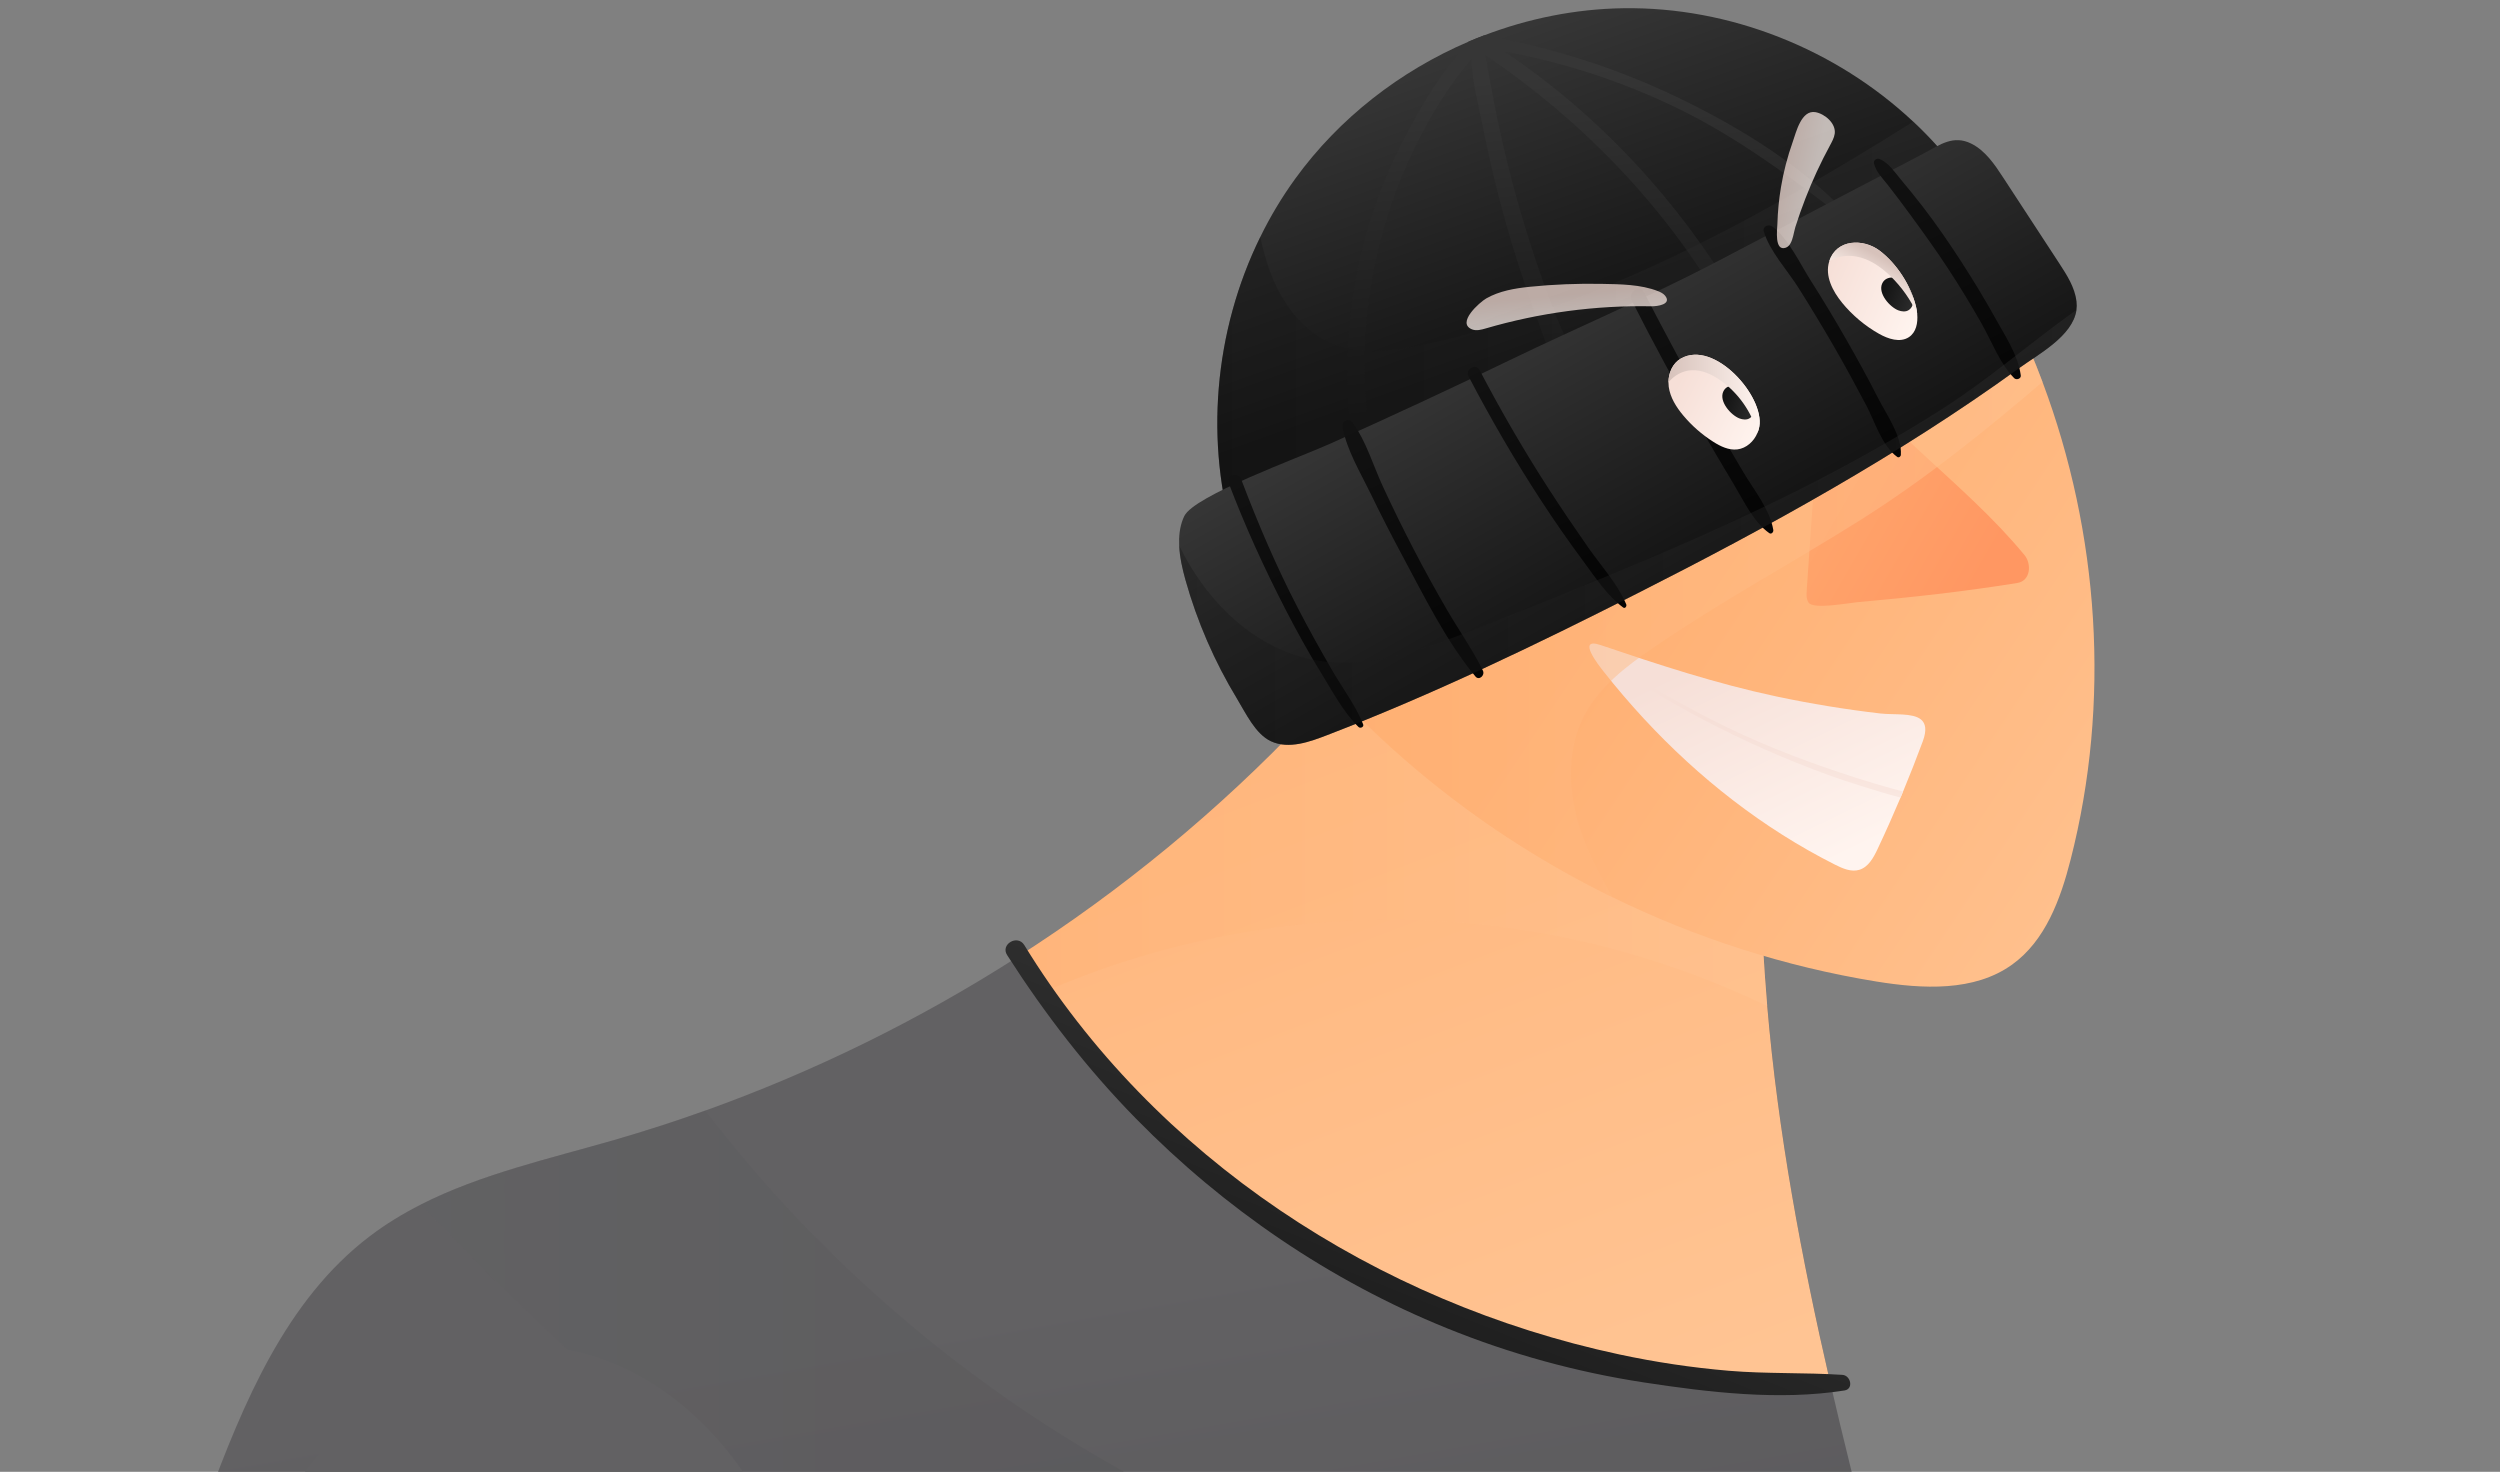 <svg width="124" height="73" viewBox="0 0 124 73" fill="none" xmlns="http://www.w3.org/2000/svg">
<rect x="0" y="0" width="124" height="73" fill="#808080" stroke="none"/>
<path d="M-8.463 147.811C3.856 156.915 19.004 162.458 34.312 163.156H34.315C37.177 163.288 40.045 163.249 42.9 163.033C46.525 160.035 49.92 156.811 53.137 153.418C53.852 152.664 54.557 151.903 55.255 151.134C56.655 149.591 58.022 148.016 59.361 146.412C62.43 142.743 65.346 138.931 68.172 135.037C69.407 133.335 70.622 131.619 71.823 129.891C73.246 127.851 74.649 125.794 76.04 123.729C76.228 123.451 76.415 123.174 76.6 122.896C79.173 119.07 81.713 115.22 84.268 111.396C84.928 110.407 85.591 109.417 86.256 108.432C88.717 104.779 91.268 101.004 92.932 96.963C93.885 94.645 94.546 92.242 94.731 89.723C94.944 86.822 94.506 83.94 93.868 81.09C93.549 79.669 93.182 78.254 92.819 76.85C92.107 74.095 91.416 71.33 90.776 68.553C88.866 60.275 87.423 51.895 87.349 43.418C81.21 39.73 74.86 36.062 68.548 32.68C67.018 34.344 67.007 35.666 64.745 35.673C60.477 40.182 55.65 44.158 50.417 47.5C45.579 50.593 40.393 53.146 34.986 55.083C33.495 55.618 31.986 56.105 30.463 56.545C27.227 57.479 23.843 58.237 20.87 59.747C19.984 60.195 19.136 60.712 18.337 61.319C14.181 64.48 12.073 69.585 10.257 74.48C10.238 74.528 10.221 74.58 10.201 74.628C8.593 78.972 7.066 83.355 5.618 87.77C4.3 91.799 3.05 95.855 1.872 99.935C0.604 104.315 -0.578 108.723 -1.677 113.149C-2.022 114.536 -2.357 115.925 -2.685 117.316C-3.341 120.098 -3.962 122.887 -4.551 125.684C-5.798 131.62 -6.892 137.58 -7.824 143.552C-8.047 144.972 -8.258 146.392 -8.461 147.811H-8.463Z" fill="url(#paint0_linear_28963_357996)"/>
<path d="M50.416 47.5C50.803 48.1 51.203 48.69 51.62 49.271C56.021 55.437 61.959 60.508 68.759 63.857C75.56 67.205 83.199 68.824 90.773 68.553C89.353 62.392 88.189 56.172 87.656 49.9C87.472 47.745 87.364 45.584 87.346 43.418C81.207 39.73 74.858 36.062 68.545 32.68C67.015 34.344 67.004 35.666 64.742 35.673C60.474 40.182 55.647 44.158 50.414 47.5H50.416Z" fill="url(#paint1_linear_28963_357996)"/>
<path style="mix-blend-mode:multiply" opacity="0.46" d="M50.415 47.5C50.802 48.1 51.203 48.69 51.619 49.271C57.523 46.676 64.017 45.424 70.466 45.65C76.408 45.858 82.299 47.321 87.654 49.9C87.469 47.745 87.362 45.584 87.344 43.418C81.205 39.73 74.856 36.062 68.543 32.68C67.013 34.344 67.002 35.666 64.74 35.673C60.472 40.182 55.645 44.158 50.412 47.5H50.415Z" fill="url(#paint2_linear_28963_357996)"/>
<path d="M65.748 33.828C65.877 33.971 66.007 34.114 66.141 34.256C66.214 34.335 66.286 34.411 66.359 34.486C66.649 34.796 66.946 35.104 67.246 35.406C68.447 36.613 69.716 37.753 71.043 38.822C73.797 41.042 76.802 42.95 79.983 44.504C84.111 46.523 88.529 47.946 93.067 48.683C95.362 49.054 97.918 49.199 99.804 47.842C101.452 46.657 102.203 44.6 102.704 42.631C104.698 34.843 104.128 26.464 101.308 18.945C100.518 16.833 99.549 14.789 98.412 12.845C97.478 11.249 96.428 9.722 95.269 8.277C88.071 7.814 79.76 9.918 74.403 14.748C69.048 19.577 66.031 26.623 65.748 33.828Z" fill="url(#paint3_linear_28963_357996)"/>
<path d="M79.53 33.297C80.164 34.102 80.829 34.882 81.525 35.634C84.245 38.574 87.443 41.089 91.025 42.891C91.397 43.078 91.818 43.263 92.217 43.144C92.669 43.011 92.925 42.543 93.126 42.116C93.525 41.272 93.904 40.419 94.268 39.559C94.31 39.459 94.353 39.358 94.394 39.257C94.734 38.437 95.059 37.61 95.368 36.776C95.581 36.203 95.508 35.875 95.281 35.687C94.864 35.347 93.932 35.466 93.266 35.389C91.537 35.188 89.815 34.905 88.111 34.545C85.132 33.911 82.267 32.97 79.387 31.994C78.172 31.582 79.305 33.01 79.53 33.296V33.297Z" fill="url(#paint4_linear_28963_357996)"/>
<path style="mix-blend-mode:multiply" d="M79.669 32.771C80.738 33.521 81.844 34.228 82.98 34.873C84.955 35.998 87.01 36.992 89.117 37.84C90.178 38.269 91.255 38.658 92.347 38.996C92.978 39.192 93.619 39.394 94.266 39.56C94.308 39.461 94.351 39.36 94.391 39.259C94.23 39.217 94.068 39.173 93.907 39.13C93.299 38.962 92.696 38.783 92.095 38.591C89.906 37.89 87.743 37.085 85.674 36.082C83.617 35.084 81.633 33.938 79.724 32.679C79.665 32.64 79.613 32.734 79.668 32.771H79.669Z" fill="url(#paint5_linear_28963_357996)"/>
<path d="M89.608 29.555C89.602 29.462 89.608 29.365 89.614 29.272C89.766 27.046 89.919 24.819 90.071 22.593C90.138 21.628 90.107 20.695 90.014 19.725C89.965 19.22 89.981 18.467 89.697 18.021C89.56 17.806 89.829 17.556 90.038 17.679C90.985 18.232 91.806 19.17 92.603 19.921C93.487 20.754 94.365 21.589 95.257 22.414C97.038 24.061 98.874 25.662 100.42 27.538C100.769 27.962 100.729 28.808 100.056 28.916C97.431 29.342 94.768 29.634 92.12 29.869C91.696 29.906 89.925 30.245 89.7 29.883C89.638 29.785 89.614 29.672 89.606 29.555H89.608Z" fill="url(#paint6_linear_28963_357996)"/>
<path style="mix-blend-mode:multiply" opacity="0.46" d="M66.141 34.255C66.214 34.335 66.285 34.411 66.358 34.485C66.672 34.813 66.97 35.11 67.245 35.405C68.446 36.612 69.716 37.753 71.042 38.822C73.797 41.042 76.802 42.95 79.982 44.503C79.306 43.344 78.689 42.156 78.304 40.876C77.777 39.124 77.728 37.158 78.559 35.531C79.298 34.089 80.639 33.064 81.972 32.146C85.264 29.887 88.78 27.986 92.159 25.867C95.416 23.824 98.396 21.435 101.307 18.944C100.518 16.833 99.549 14.788 98.411 12.845C95.048 12.969 91.858 14.656 89.093 16.637C86.064 18.808 83.305 21.394 79.998 23.11C78.076 24.105 76.009 24.788 74.011 25.623C72.013 26.459 70.045 27.475 68.521 29.015C67.138 30.415 66.156 32.306 66.141 34.257V34.255Z" fill="url(#paint7_linear_28963_357996)"/>
<path d="M61.269 26.94C67.129 26.792 73.037 25.38 78.511 22.952C80.109 22.243 81.672 21.449 83.183 20.573C88.591 17.444 93.383 13.283 97.018 8.366C96.375 7.532 95.664 6.753 94.896 6.034C91.051 2.428 85.789 0.329 80.51 0.408C78.154 0.443 75.813 0.913 73.613 1.754C73.353 1.852 73.094 1.956 72.839 2.066C69.44 3.519 66.419 5.865 64.248 8.859C63.586 9.772 63.005 10.74 62.512 11.75C60.219 16.417 59.726 21.97 61.269 26.942V26.94Z" fill="url(#paint8_linear_28963_357996)"/>
<path style="mix-blend-mode:multiply" d="M66.927 20.694C66.995 21.423 66.945 22.605 67.481 23.149C67.672 23.342 67.943 23.225 68.033 23.003C68.199 22.596 68.051 22.232 67.983 21.81C67.899 21.316 67.837 20.82 67.787 20.321C67.7 19.41 67.666 18.494 67.683 17.579C67.719 15.699 67.985 13.829 68.454 12.009C68.937 10.14 69.622 8.332 70.522 6.626C70.949 5.817 71.423 5.032 71.939 4.277C72.262 3.808 72.628 3.367 72.983 2.919C73.012 4.06 73.352 5.29 73.558 6.326C73.859 7.85 74.218 9.364 74.634 10.861C75.063 12.402 75.554 13.93 76.104 15.434C76.623 16.852 77.125 18.395 77.919 19.689C78.162 20.087 78.832 19.827 78.684 19.366C78.217 17.896 77.484 16.498 76.937 15.053C76.388 13.599 75.893 12.124 75.456 10.633C75.018 9.143 74.637 7.636 74.316 6.118C74.154 5.358 74.013 4.596 73.87 3.834C73.8 3.463 73.746 3.085 73.659 2.717C78.495 6 82.547 10.19 85.511 15.266C85.757 15.688 86.414 15.305 86.165 14.882C83.294 10.01 79.32 5.697 74.598 2.546C77.552 3.092 80.42 4.025 83.129 5.333C86.279 6.853 88.974 8.908 91.727 11.032C91.83 11.111 91.937 10.948 91.859 10.861C89.521 8.296 86.363 6.348 83.258 4.853C80.201 3.381 76.949 2.343 73.61 1.754C73.351 1.852 73.091 1.956 72.837 2.066C72.841 2.088 72.849 2.111 72.86 2.135C71.617 3.337 70.632 5.04 69.835 6.517C68.911 8.226 68.179 10.049 67.678 11.927C67.175 13.812 66.892 15.755 66.83 17.705C66.799 18.703 66.829 19.703 66.924 20.696L66.927 20.694Z" fill="url(#paint9_linear_28963_357996)"/>
<path style="mix-blend-mode:multiply" opacity="0.33" d="M61.269 26.94C67.129 26.792 73.037 25.38 78.511 22.952C80.054 22.138 81.62 21.356 83.183 20.573C88.591 17.444 93.383 13.284 97.018 8.366C96.375 7.532 95.664 6.754 94.896 6.034C87.366 10.743 79.472 15.128 70.81 17.053C69.238 17.401 67.543 17.659 66.059 17.032C64.742 16.476 63.775 15.281 63.199 13.97C62.885 13.257 62.672 12.51 62.512 11.748C60.219 16.416 59.726 21.968 61.269 26.94Z" fill="url(#paint10_linear_28963_357996)"/>
<path d="M58.488 27.064C58.513 27.647 58.651 28.237 58.798 28.762C59.377 30.83 60.242 32.819 61.355 34.655C61.793 35.376 62.267 36.406 63.042 36.768C63.934 37.181 64.992 36.784 65.843 36.456C71.084 34.438 76.181 31.981 81.187 29.444C87.719 26.137 94.199 22.568 100.137 18.267C101.091 17.576 102.809 16.673 102.992 15.374C103.011 15.236 103.013 15.093 102.995 14.947C102.913 14.261 102.525 13.651 102.144 13.07C101.212 11.647 100.283 10.221 99.351 8.796C98.927 8.147 98.47 7.47 97.774 7.123C96.885 6.683 96.22 7.179 95.462 7.584C94.376 8.166 93.274 8.723 92.182 9.295C89.875 10.504 87.569 11.714 85.261 12.923C81.835 14.719 78.366 16.181 74.885 17.863C71.923 19.294 68.937 20.682 65.933 22.027C64.433 22.698 59.22 24.592 58.742 25.596C58.72 25.641 58.7 25.689 58.679 25.736C58.513 26.151 58.467 26.603 58.487 27.061L58.488 27.064Z" fill="url(#paint11_linear_28963_357996)"/>
<path d="M93.25 7.896C93.701 8.104 93.971 8.533 94.286 8.909C94.645 9.339 94.999 9.774 95.343 10.217C96.022 11.092 96.649 12.01 97.252 12.937C97.864 13.879 98.445 14.842 98.991 15.822C99.469 16.683 100.1 17.629 100.231 18.621C100.252 18.791 100.01 18.865 99.903 18.756C99.19 18.03 98.793 16.944 98.296 16.065C97.766 15.128 97.206 14.208 96.615 13.307C96.025 12.406 95.396 11.533 94.76 10.665C94.39 10.159 94.017 9.659 93.631 9.167C93.359 8.822 93.07 8.547 92.953 8.121C92.904 7.938 93.096 7.823 93.25 7.893V7.896Z" fill="url(#paint12_linear_28963_357996)"/>
<path d="M87.916 11.239C88.724 11.865 89.272 13.067 89.818 13.925C90.421 14.871 90.999 15.833 91.556 16.807C92.114 17.781 92.655 18.765 93.163 19.765C93.567 20.559 94.345 21.643 94.283 22.562C94.277 22.642 94.183 22.72 94.104 22.664C93.348 22.125 92.995 20.916 92.571 20.112C92.047 19.119 91.511 18.134 90.95 17.163C90.389 16.192 89.807 15.232 89.209 14.282C88.659 13.409 87.786 12.476 87.486 11.49C87.403 11.22 87.73 11.097 87.915 11.242L87.916 11.239Z" fill="url(#paint13_linear_28963_357996)"/>
<path d="M81.559 14.531C82.605 16.551 83.678 18.557 84.799 20.538C85.346 21.506 85.903 22.469 86.472 23.424C86.992 24.301 87.786 25.265 87.956 26.286C87.973 26.392 87.861 26.519 87.754 26.442C86.966 25.881 86.498 24.857 86.01 24.046C85.411 23.05 84.822 22.048 84.244 21.038C83.088 19.02 81.984 16.974 80.932 14.899C80.72 14.483 81.345 14.113 81.561 14.531H81.559Z" fill="url(#paint14_linear_28963_357996)"/>
<path d="M73.387 18.354C74.448 20.384 75.598 22.366 76.841 24.288C77.462 25.248 78.105 26.196 78.76 27.134C79.393 28.043 80.228 28.95 80.661 29.974C80.698 30.064 80.61 30.206 80.506 30.13C79.693 29.525 79.095 28.591 78.495 27.784C77.784 26.825 77.103 25.846 76.451 24.847C75.147 22.849 73.948 20.787 72.842 18.673C72.654 18.314 73.198 17.994 73.387 18.354Z" fill="url(#paint15_linear_28963_357996)"/>
<path d="M67.098 20.972C67.755 21.872 68.113 23.096 68.581 24.108C69.067 25.161 69.578 26.2 70.111 27.23C70.645 28.259 71.203 29.273 71.787 30.276C72.365 31.268 73.05 32.236 73.554 33.268C73.662 33.493 73.366 33.774 73.182 33.554C71.719 31.79 70.636 29.566 69.553 27.555C69.005 26.536 68.478 25.504 67.973 24.462C67.482 23.45 66.783 22.298 66.595 21.184C66.542 20.871 66.91 20.713 67.1 20.971L67.098 20.972Z" fill="url(#paint16_linear_28963_357996)"/>
<path d="M61.561 23.767C62.391 25.959 63.312 28.114 64.392 30.194C64.915 31.204 65.471 32.197 66.037 33.183C66.551 34.084 67.225 34.961 67.612 35.924C67.667 36.058 67.472 36.148 67.382 36.058C66.612 35.304 66.065 34.245 65.501 33.333C64.878 32.326 64.308 31.286 63.764 30.233C62.709 28.187 61.751 26.094 60.936 23.939C60.789 23.548 61.416 23.378 61.564 23.767H61.561Z" fill="url(#paint17_linear_28963_357996)"/>
<path d="M91.37 15.02C91.878 15.638 92.501 16.162 93.197 16.555C93.654 16.813 94.243 17.01 94.681 16.723C95.041 16.485 95.133 16.022 95.094 15.575C95.085 15.444 95.061 15.312 95.03 15.188C94.777 14.162 94.078 13.07 93.225 12.43C92.416 11.821 91.087 11.855 90.735 12.952C90.731 12.958 90.728 12.966 90.727 12.972C90.508 13.685 90.896 14.442 91.37 15.018V15.02Z" fill="url(#paint18_linear_28963_357996)"/>
<path d="M82.755 18.967C82.755 19.042 82.76 19.113 82.769 19.185C82.843 19.718 83.141 20.191 83.487 20.605C83.913 21.114 84.416 21.555 84.976 21.911C85.336 22.141 85.748 22.34 86.172 22.29C86.623 22.236 86.997 21.891 87.171 21.468C87.211 21.369 87.244 21.267 87.261 21.161C87.52 19.655 85.027 16.835 83.366 17.786C82.964 18.019 82.755 18.496 82.754 18.965L82.755 18.967Z" fill="url(#paint19_linear_28963_357996)"/>
<path style="mix-blend-mode:lighten" opacity="0.73" d="M88.94 11.713C88.877 11.963 88.78 12.213 88.577 12.285C87.997 12.488 88.151 11.368 88.159 11.101C88.176 10.495 88.235 9.889 88.335 9.291C88.462 8.526 88.658 7.774 88.917 7.044C89.085 6.57 89.343 5.436 90.051 5.564C90.514 5.648 91.078 6.126 91.001 6.64C90.969 6.842 90.868 7.026 90.771 7.206C90.306 8.062 89.896 8.946 89.545 9.853C89.365 10.318 89.2 10.787 89.049 11.262C89.012 11.379 88.984 11.547 88.94 11.713Z" fill="url(#paint20_linear_28963_357996)"/>
<path style="mix-blend-mode:lighten" opacity="0.73" d="M75.859 14.227C75.129 14.302 74.363 14.433 73.718 14.802C73.392 14.99 72.213 16.027 73.019 16.339C73.232 16.421 73.471 16.354 73.69 16.291C76.355 15.511 79.137 15.139 81.914 15.192C82.19 15.197 82.95 15.102 82.583 14.659C82.496 14.554 82.367 14.493 82.24 14.442C81.392 14.105 80.354 14.097 79.45 14.08C78.252 14.057 77.052 14.105 75.859 14.226V14.227Z" fill="url(#paint21_linear_28963_357996)"/>
<path d="M50.805 46.876C57.274 57.434 68.299 64.609 80.313 67.179C82.106 67.563 83.918 67.835 85.745 67.99C87.624 68.148 89.506 68.071 91.383 68.193C91.796 68.22 91.953 68.894 91.487 68.967C88.261 69.48 84.738 69.059 81.533 68.568C78.177 68.054 74.906 67.154 71.759 65.877C65.961 63.526 60.72 59.948 56.342 55.481C53.92 53.013 51.816 50.282 49.952 47.371C49.61 46.837 50.471 46.332 50.803 46.874L50.805 46.876Z" fill="url(#paint22_linear_28963_357996)"/>
<path style="mix-blend-mode:multiply" opacity="0.32" d="M20.867 59.747C30.626 69.982 41.562 79.172 53.957 85.954C65.945 92.513 79.32 96.542 92.93 96.961C93.882 94.643 94.544 92.24 94.729 89.721C94.942 86.821 94.504 83.939 93.865 81.088C82.696 82.049 71.289 80.165 61.04 75.628C50.818 71.106 41.776 63.957 34.985 55.083C33.494 55.617 31.985 56.105 30.462 56.545C27.226 57.479 23.842 58.237 20.869 59.747H20.867Z" fill="url(#paint23_linear_28963_357996)"/>
<path d="M5.265 131.198C9.058 131.706 12.858 132.252 16.667 132.801C23.141 133.735 29.637 134.685 36.141 135.491H36.142C40.534 136.033 44.931 136.513 49.325 136.878C54.032 137.271 58.738 137.532 63.44 137.605C63.597 137.144 63.75 136.679 63.898 136.213C65.147 132.297 66.062 128.248 66.838 124.216C62.296 122.969 57.738 121.713 53.175 120.458C49.712 119.504 46.247 118.55 42.786 117.598C40.909 117.08 39.034 116.564 37.16 116.049C35.383 115.559 33.608 115.073 31.836 114.584C31.705 114.549 31.575 114.512 31.442 114.476C31.357 114.453 31.273 114.431 31.189 114.406C31.202 114.349 31.212 114.293 31.227 114.236C31.553 112.719 31.969 111.228 32.445 109.753C33.708 105.824 35.375 102.011 36.818 98.132C37.005 97.633 37.185 97.136 37.362 96.634C38.477 93.465 39.397 90.142 39.764 86.808C40.084 83.91 39.986 81.003 39.242 78.183C37.64 72.113 32.294 66.675 26.016 66.755C20.645 66.823 15.956 70.833 13.501 75.614C13.074 76.448 12.699 77.302 12.375 78.174C12.247 78.51 12.129 78.848 12.016 79.192C10.739 83.032 10.255 87.156 9.797 91.203C9.76 91.531 9.723 91.859 9.685 92.186C9.188 96.575 8.691 100.964 8.194 105.355C7.636 110.283 7.078 115.211 6.517 120.139C6.1 123.826 5.682 127.511 5.264 131.198H5.265Z" fill="url(#paint24_linear_28963_357996)"/>
<path style="mix-blend-mode:multiply" opacity="0.33" d="M58.488 27.065C58.513 27.647 58.651 28.238 58.797 28.763C59.377 30.831 60.242 32.819 61.355 34.656C61.793 35.377 62.267 36.407 63.042 36.769C63.934 37.182 64.992 36.784 65.843 36.456C71.084 34.438 76.181 31.982 81.187 29.445C87.718 26.137 94.199 22.568 100.137 18.268C101.091 17.576 102.809 16.674 102.992 15.375C102.95 15.401 102.905 15.432 102.862 15.464C100.659 17.037 98.642 18.805 96.35 20.272C91.736 23.222 86.775 25.585 81.743 27.726C78.905 28.934 76.038 30.069 73.17 31.203C70.688 32.184 68.056 33.183 65.418 32.773C62.33 32.291 59.873 29.914 58.488 27.065Z" fill="url(#paint25_linear_28963_357996)"/>
<path d="M94.71 15.351C94.697 15.363 94.681 15.374 94.664 15.385C94.518 15.478 94.325 15.455 94.162 15.395C93.732 15.231 93.127 14.545 93.36 14.054C93.562 13.627 94.178 13.726 94.467 14.001C94.755 14.276 95.114 15.028 94.71 15.353V15.351Z" fill="url(#paint26_linear_28963_357996)"/>
<path d="M86.828 20.711C86.814 20.724 86.798 20.735 86.781 20.745C86.635 20.839 86.442 20.815 86.279 20.755C85.849 20.592 85.245 19.905 85.478 19.414C85.68 18.987 86.295 19.086 86.584 19.361C86.873 19.636 87.232 20.388 86.828 20.713V20.711Z" fill="url(#paint27_linear_28963_357996)"/>
<path style="mix-blend-mode:multiply" d="M90.734 12.952C91.119 12.719 91.609 12.641 92.058 12.721C92.712 12.836 93.288 13.232 93.765 13.693C94.32 14.231 94.772 14.872 95.092 15.575C95.083 15.444 95.059 15.312 95.028 15.188C94.775 14.162 94.076 13.07 93.223 12.43C92.413 11.821 91.085 11.855 90.732 12.952H90.734Z" fill="url(#paint28_linear_28963_357996)"/>
<path style="mix-blend-mode:multiply" d="M82.756 18.967C83.028 18.624 83.443 18.394 83.882 18.364C84.407 18.332 84.915 18.569 85.344 18.872C86.225 19.495 86.876 20.432 87.173 21.468C87.213 21.369 87.246 21.267 87.263 21.161C87.522 19.655 85.029 16.835 83.368 17.786C82.966 18.019 82.757 18.496 82.756 18.965V18.967Z" fill="url(#paint29_linear_28963_357996)"/>
<defs>
<linearGradient id="paint0_linear_28963_357996" x1="50.933" y1="160.856" x2="34.436" y2="67.203" gradientUnits="userSpaceOnUse">
<stop stop-color="#454347"/>
<stop offset="1" stop-color="#626163"/>
</linearGradient>
<linearGradient id="paint1_linear_28963_357996" x1="78.547" y1="70.829" x2="58.726" y2="18.815" gradientUnits="userSpaceOnUse">
<stop stop-color="#FFC493"/>
<stop offset="1" stop-color="#FFB073"/>
</linearGradient>
<linearGradient id="paint2_linear_28963_357996" x1="87.656" y1="41.288" x2="50.415" y2="41.288" gradientUnits="userSpaceOnUse">
<stop stop-color="#FFC493"/>
<stop offset="1" stop-color="#FFB073"/>
</linearGradient>
<linearGradient id="paint3_linear_28963_357996" x1="112.191" y1="43.023" x2="83.456" y2="23.867" gradientUnits="userSpaceOnUse">
<stop stop-color="#FFC493"/>
<stop offset="1" stop-color="#FFB073"/>
</linearGradient>
<linearGradient id="paint4_linear_28963_357996" x1="91.288" y1="42.594" x2="86.085" y2="31.893" gradientUnits="userSpaceOnUse">
<stop stop-color="#FFF4EF"/>
<stop offset="1" stop-color="#F6DFD7"/>
</linearGradient>
<linearGradient id="paint5_linear_28963_357996" x1="86.384" y1="44.119" x2="87.035" y2="35.782" gradientUnits="userSpaceOnUse">
<stop stop-color="#FFF4EF"/>
<stop offset="1" stop-color="#F6DFD7"/>
</linearGradient>
<linearGradient id="paint6_linear_28963_357996" x1="98.198" y1="28.601" x2="84.984" y2="20.974" gradientUnits="userSpaceOnUse">
<stop stop-color="#FF9762"/>
<stop offset="1" stop-color="#FFB073"/>
</linearGradient>
<linearGradient id="paint7_linear_28963_357996" x1="101.307" y1="28.675" x2="66.139" y2="28.675" gradientUnits="userSpaceOnUse">
<stop stop-color="#FFC493"/>
<stop offset="1" stop-color="#FFB073"/>
</linearGradient>
<linearGradient id="paint8_linear_28963_357996" x1="73.549" y1="2.01" x2="78.782" y2="16.642" gradientUnits="userSpaceOnUse">
<stop stop-color="#363636"/>
<stop offset="1" stop-color="#131313"/>
</linearGradient>
<linearGradient id="paint9_linear_28963_357996" x1="77.973" y1="3.513" x2="79.834" y2="19.742" gradientUnits="userSpaceOnUse">
<stop stop-color="#363636"/>
<stop offset="1" stop-color="#131313"/>
</linearGradient>
<linearGradient id="paint10_linear_28963_357996" x1="97.017" y1="16.485" x2="60.377" y2="16.485" gradientUnits="userSpaceOnUse">
<stop stop-color="#363636"/>
<stop offset="1" stop-color="#131313"/>
</linearGradient>
<linearGradient id="paint11_linear_28963_357996" x1="76.804" y1="15.112" x2="84.137" y2="28.058" gradientUnits="userSpaceOnUse">
<stop stop-color="#363636"/>
<stop offset="1" stop-color="#131313"/>
</linearGradient>
<linearGradient id="paint12_linear_28963_357996" x1="92.386" y1="4.481" x2="101.52" y2="23.37" gradientUnits="userSpaceOnUse">
<stop stop-color="#161616"/>
<stop offset="1"/>
</linearGradient>
<linearGradient id="paint13_linear_28963_357996" x1="86.362" y1="7.392" x2="95.498" y2="26.283" gradientUnits="userSpaceOnUse">
<stop stop-color="#161616"/>
<stop offset="1"/>
</linearGradient>
<linearGradient id="paint14_linear_28963_357996" x1="79.69" y1="10.619" x2="88.824" y2="29.51" gradientUnits="userSpaceOnUse">
<stop stop-color="#161616"/>
<stop offset="1"/>
</linearGradient>
<linearGradient id="paint15_linear_28963_357996" x1="71.939" y1="14.366" x2="81.074" y2="33.257" gradientUnits="userSpaceOnUse">
<stop stop-color="#161616"/>
<stop offset="1"/>
</linearGradient>
<linearGradient id="paint16_linear_28963_357996" x1="65.291" y1="17.582" x2="74.425" y2="36.471" gradientUnits="userSpaceOnUse">
<stop stop-color="#161616"/>
<stop offset="1"/>
</linearGradient>
<linearGradient id="paint17_linear_28963_357996" x1="59.533" y1="20.366" x2="68.669" y2="39.255" gradientUnits="userSpaceOnUse">
<stop stop-color="#161616"/>
<stop offset="1"/>
</linearGradient>
<linearGradient id="paint18_linear_28963_357996" x1="95.423" y1="15.429" x2="90.607" y2="13.348" gradientUnits="userSpaceOnUse">
<stop stop-color="#FFF4EF"/>
<stop offset="1" stop-color="#F6DFD7"/>
</linearGradient>
<linearGradient id="paint19_linear_28963_357996" x1="87.561" y1="21.178" x2="83.237" y2="18.989" gradientUnits="userSpaceOnUse">
<stop stop-color="#FFF4EF"/>
<stop offset="1" stop-color="#F6DFD7"/>
</linearGradient>
<linearGradient id="paint20_linear_28963_357996" x1="89.932" y1="9.092" x2="88.336" y2="8.736" gradientUnits="userSpaceOnUse">
<stop stop-color="#FFF4EF"/>
<stop offset="1" stop-color="#F6DFD7"/>
</linearGradient>
<linearGradient id="paint21_linear_28963_357996" x1="77.753" y1="15.913" x2="77.635" y2="14.611" gradientUnits="userSpaceOnUse">
<stop stop-color="#FFF4EF"/>
<stop offset="1" stop-color="#F6DFD7"/>
</linearGradient>
<linearGradient id="paint22_linear_28963_357996" x1="73.923" y1="50.191" x2="65.053" y2="72.186" gradientUnits="userSpaceOnUse">
<stop stop-color="#363636"/>
<stop offset="1" stop-color="#131313"/>
</linearGradient>
<linearGradient id="paint23_linear_28963_357996" x1="94.782" y1="76.023" x2="20.866" y2="76.023" gradientUnits="userSpaceOnUse">
<stop stop-color="#454347"/>
<stop offset="1" stop-color="#626163"/>
</linearGradient>
<linearGradient id="paint24_linear_28963_357996" x1="49.628" y1="153.957" x2="13.709" y2="84.516" gradientUnits="userSpaceOnUse">
<stop stop-color="#454347"/>
<stop offset="1" stop-color="#626163"/>
</linearGradient>
<linearGradient id="paint25_linear_28963_357996" x1="102.992" y1="26.16" x2="58.488" y2="26.16" gradientUnits="userSpaceOnUse">
<stop stop-color="#363636"/>
<stop offset="1" stop-color="#131313"/>
</linearGradient>
<linearGradient id="paint26_linear_28963_357996" x1="95.646" y1="15.101" x2="93.382" y2="14.346" gradientUnits="userSpaceOnUse">
<stop stop-color="#363636"/>
<stop offset="1" stop-color="#131313"/>
</linearGradient>
<linearGradient id="paint27_linear_28963_357996" x1="87.763" y1="20.461" x2="85.499" y2="19.706" gradientUnits="userSpaceOnUse">
<stop stop-color="#363636"/>
<stop offset="1" stop-color="#131313"/>
</linearGradient>
<linearGradient id="paint28_linear_28963_357996" x1="92.783" y1="14.475" x2="93.625" y2="12.923" gradientUnits="userSpaceOnUse">
<stop stop-color="#FFF4EF"/>
<stop offset="1" stop-color="#D7C2BB"/>
</linearGradient>
<linearGradient id="paint29_linear_28963_357996" x1="87.28" y1="19.533" x2="82.754" y2="19.533" gradientUnits="userSpaceOnUse">
<stop stop-color="#FFF4EF"/>
<stop offset="1" stop-color="#D7C2BB"/>
</linearGradient>
</defs>
</svg>
